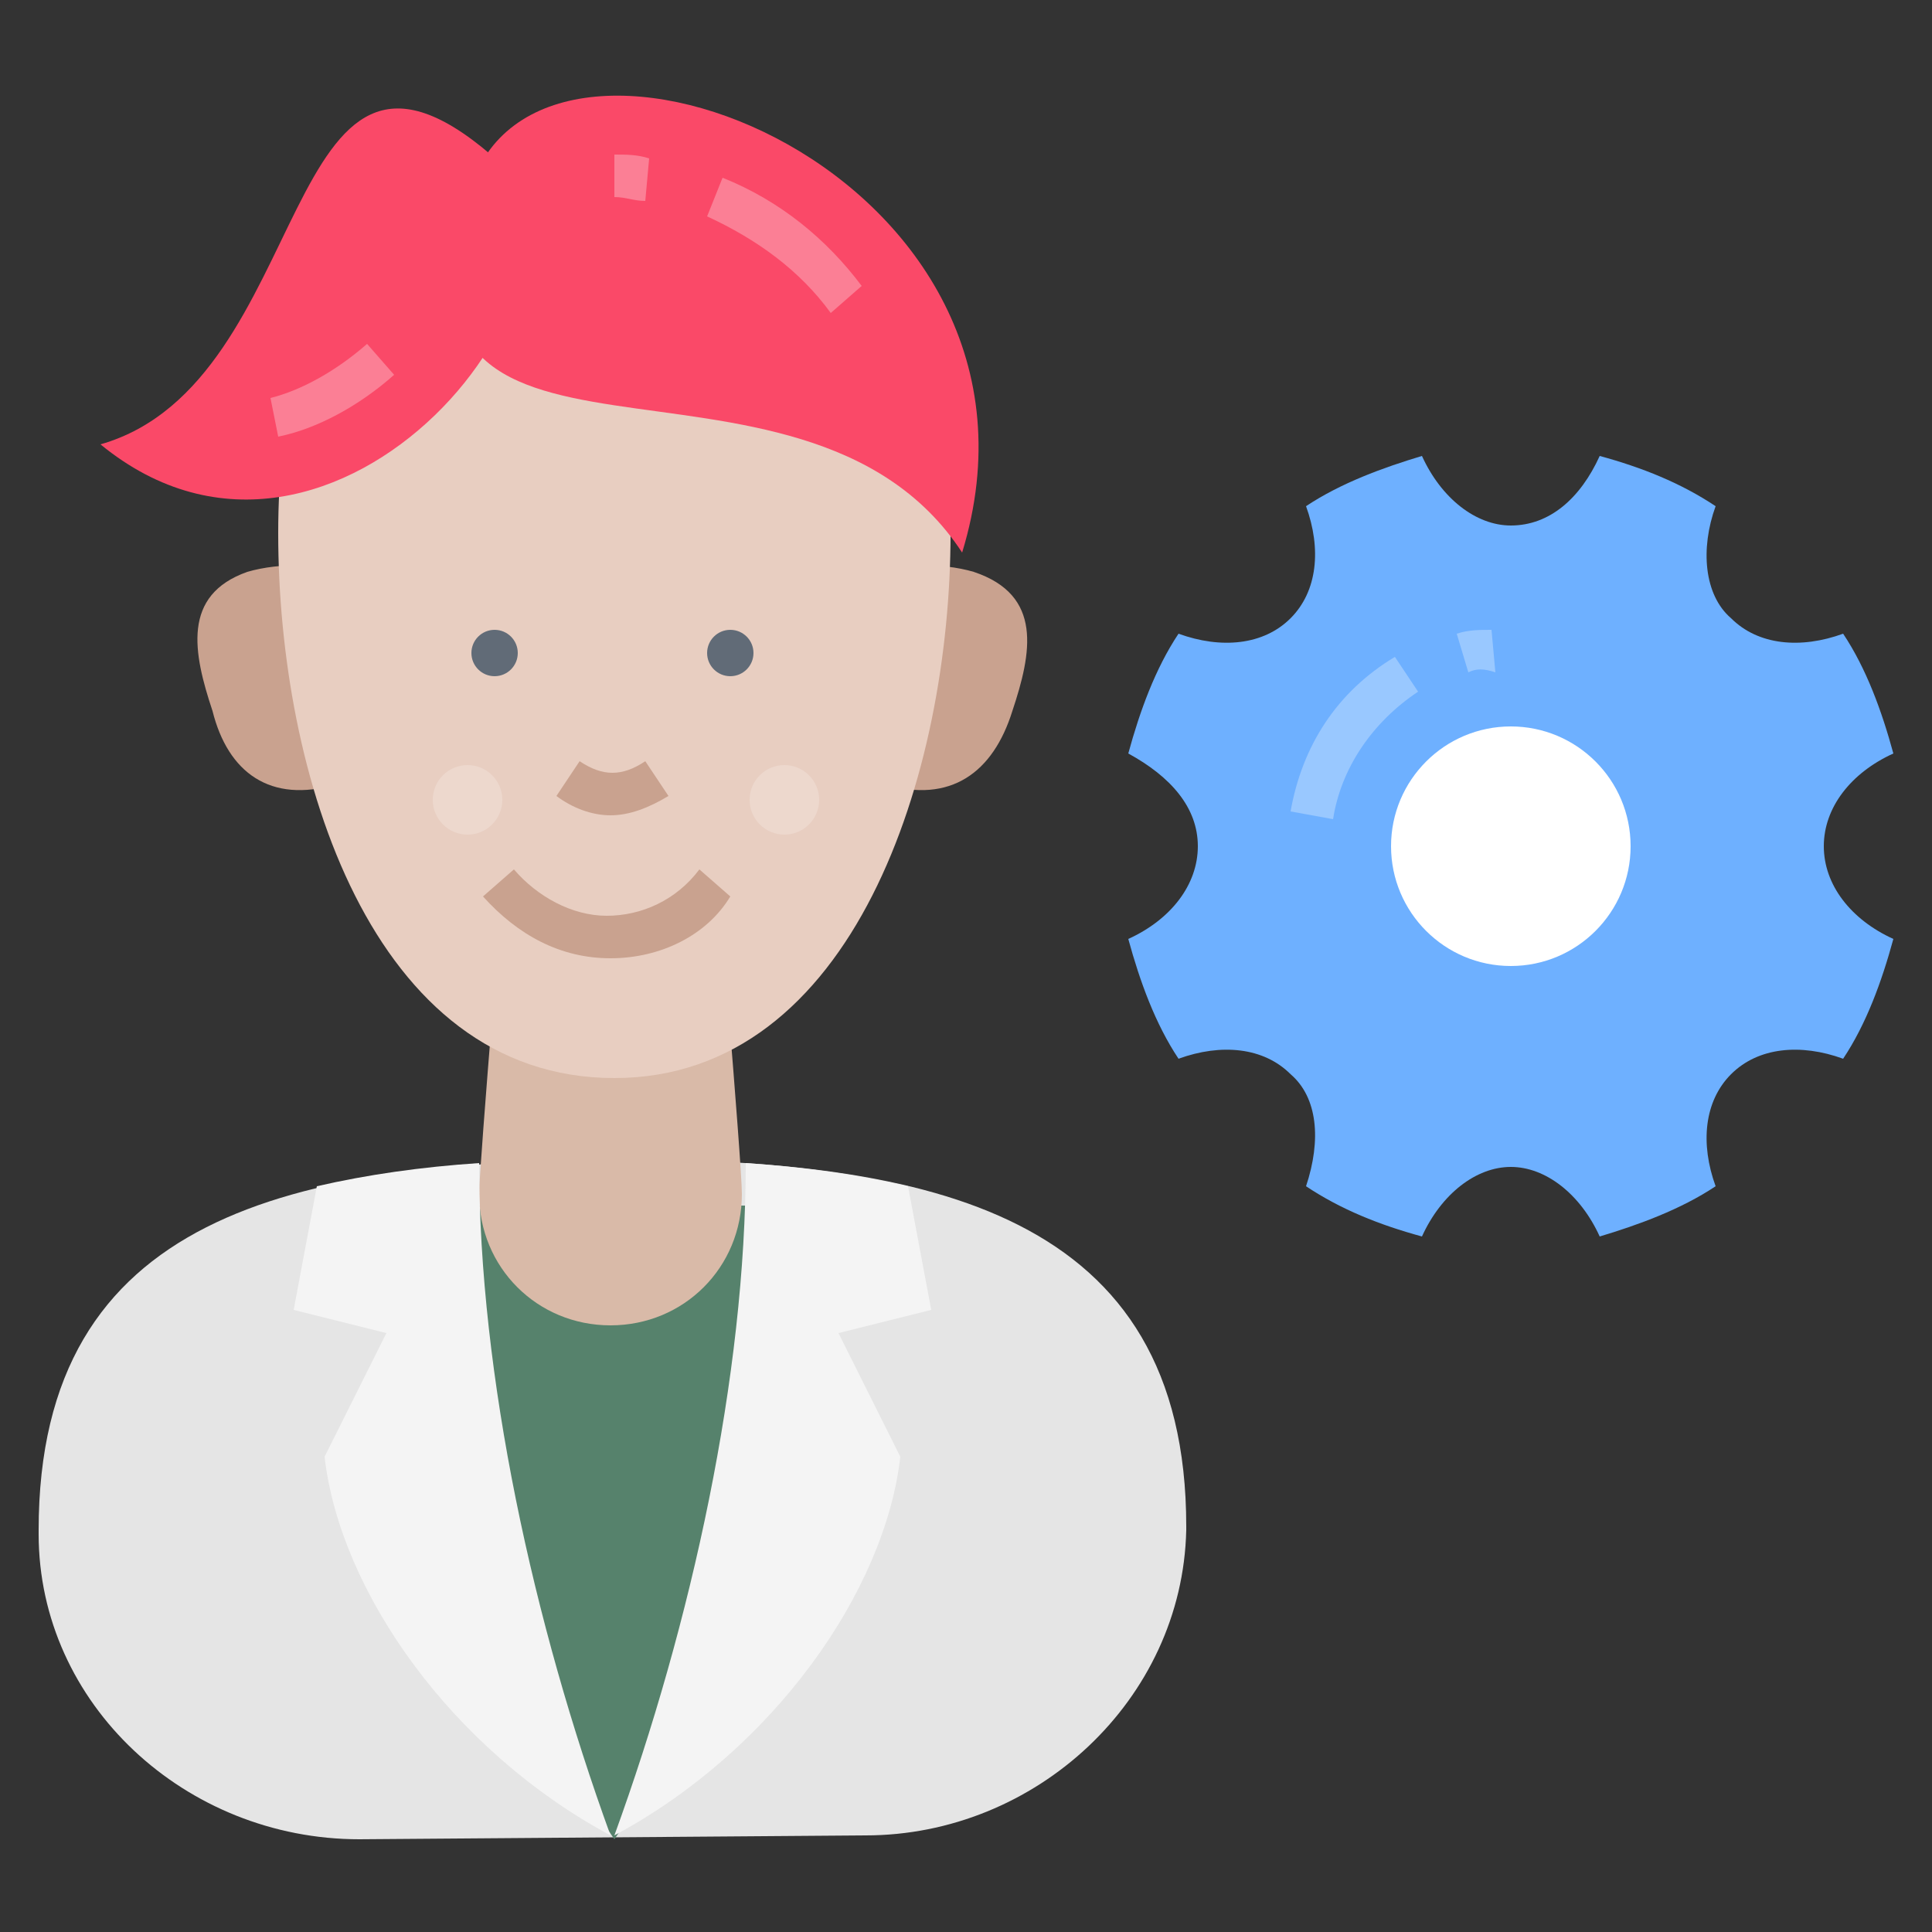 <?xml version="1.0" encoding="utf-8"?>
<!-- Generator: Adobe Illustrator 18.0.0, SVG Export Plug-In . SVG Version: 6.00 Build 0)  -->
<!DOCTYPE svg PUBLIC "-//W3C//DTD SVG 1.1//EN" "http://www.w3.org/Graphics/SVG/1.1/DTD/svg11.dtd">
<svg version="1.1" id="Layer_1" xmlns="http://www.w3.org/2000/svg" xmlns:xlink="http://www.w3.org/1999/xlink" x="0px" y="0px"
	 viewBox="0 0 50 50" enable-background="new 0 0 50 50" xml:space="preserve">
<rect x="0" y="0" width="50" height="50" fill="#333333" stroke="none"/>
<g>
	<g>
		<g>
			<path fill="#E5E5E5" d="M22.4,47.5c4.4,0,8.2-3.5,8.3-7.9c0,0,0,0,0-0.1c0-8.1-6.6-9.5-14.8-9.5C7.6,30.1,1,31.4,1,39.6
				c0,0,0,0,0,0.1c0,4.4,3.8,7.9,8.3,7.9L22.4,47.5L22.4,47.5z"/>
		</g>
		<g>
			<path fill="#56826C" d="M10.4,31.2c-0.3,5.5,1.8,11,5.5,16.4c3.3-4.8,5.3-10.2,5.5-16.4C21.4,31.2,10.4,31.2,10.4,31.2z"/>
		</g>
		<g>
			<path fill="#D9BAA8" d="M13.1,21.9c0,0-0.7,8.3-0.7,9c0,1.9,1.5,3.4,3.4,3.4s3.4-1.5,3.4-3.4c0-0.8-0.7-9-0.7-9H13.1z"/>
		</g>
		<g>
			<g>
				<path fill="#C9A28F" d="M26.2,18.4c-0.5,1.6-1.6,2.4-3.3,1.9c-1.7-0.5-3.4-2.2-2.9-3.8c0.5-1.6,3.5-2.2,5.2-1.7
					C27,15.4,26.7,16.9,26.2,18.4z"/>
			</g>
			<g>
				<path fill="#C9A28F" d="M5.5,18.4C5.9,20,7,20.8,8.7,20.3s3.4-2.2,2.9-3.8c-0.5-1.6-3.5-2.2-5.2-1.7C4.7,15.4,5,16.9,5.5,18.4z"
					/>
			</g>
		</g>
		<g>
			<path fill="#E8CEC1" d="M24.6,13.8c0,6.2-2.5,14.1-8.7,14.1c-6.3,0-8.7-7.9-8.7-14.1s2.5-8.4,8.7-8.4
				C22.1,5.3,24.6,7.5,24.6,13.8z"/>
		</g>
		<g>
			<path fill="#FA4968" d="M2.6,11.5C8.2,9.9,7.2-0.7,12.7,4C16.2,7,8.7,16.5,2.6,11.5z"/>
		</g>
		<g opacity="0.3">
			<path fill="#FFFFFF" d="M7.2,11.3l-0.2-1c0.8-0.2,1.7-0.7,2.5-1.4l0.7,0.8C9.3,10.5,8.2,11.1,7.2,11.3z"/>
		</g>
		<g>
			<path fill="#FA4968" d="M24.9,14.3c-4.2-6.4-15.6-0.6-12.7-9.5C14.1-0.9,27.9,4.5,24.9,14.3z"/>
		</g>
		<g opacity="0.3">
			<path fill="#FFFFFF" d="M21.5,8.1c-0.8-1.1-1.9-1.9-3.2-2.5l0.4-1c1.5,0.6,2.7,1.6,3.6,2.8L21.5,8.1z"/>
		</g>
		<g opacity="0.3">
			<path fill="#FFFFFF" d="M16.7,5.2c-0.3,0-0.5-0.1-0.8-0.1V4c0.3,0,0.6,0,0.9,0.1L16.7,5.2z"/>
		</g>
		<g>
			<g>
				<line fill="none" x1="18.1" y1="15" x2="20.3" y2="15"/>
			</g>
			<g>
				<circle fill="#616B77" cx="18.9" cy="16.9" r="0.6"/>
			</g>
		</g>
		<g>
			<path fill="#E5E5E5" d="M14.7,20.2c0.7,0.5,1.5,0.5,2.3,0"/>
			<path fill="#C9A28F" d="M15.8,21.1c-0.5,0-1-0.2-1.4-0.5l0.6-0.9c0.6,0.4,1.1,0.4,1.7,0l0.6,0.9C16.8,20.9,16.3,21.1,15.8,21.1z"
				/>
		</g>
		<g>
			<g>
				<line fill="none" x1="13.6" y1="15" x2="11.3" y2="15"/>
			</g>
			<g>
				<circle fill="#616B77" cx="12.8" cy="16.9" r="0.6"/>
			</g>
		</g>
		<g>
			<path fill="#C9A28F" d="M15.8,24.8c-1.3,0-2.4-0.6-3.3-1.6l0.8-0.7c0.6,0.7,1.5,1.2,2.4,1.2c0.9,0,1.8-0.4,2.4-1.2l0.8,0.7
				C18.3,24.2,17.1,24.8,15.8,24.8z"/>
		</g>
		<g opacity="0.2">
			<circle fill="#FFFFFF" cx="20.3" cy="20.7" r="0.9"/>
		</g>
		<g opacity="0.2">
			<circle fill="#FFFFFF" cx="12.1" cy="20.7" r="0.9"/>
		</g>
		<g>
			<path fill="#F4F4F4" d="M21.7,34.5l1.6,3.2c-0.4,3.5-3.3,7.6-7.4,9.8c2-5.5,3.4-11.9,3.4-17.4c1.5,0.1,2.9,0.3,4.2,0.6l0.6,3.2
				L21.7,34.5z"/>
		</g>
		<g>
			<path fill="#F4F4F4" d="M10,34.5l-1.6,3.2c0.4,3.5,3.3,7.6,7.4,9.8c-2-5.5-3.4-11.9-3.4-17.4c-1.5,0.1-2.9,0.3-4.2,0.6l-0.6,3.2
				L10,34.5z"/>
		</g>
	</g>
	<g>
		<path fill="#6EB0FF" d="M49,24.3c-0.3,1.1-0.7,2.2-1.3,3.1c-1.1-0.4-2.2-0.3-2.9,0.4c-0.7,0.7-0.8,1.8-0.4,2.9c-0.9,0.6-2,1-3,1.3
			c-0.5-1.1-1.4-1.8-2.3-1.8s-1.8,0.7-2.3,1.8c-1.1-0.3-2.1-0.7-3-1.3c0.4-1.2,0.3-2.3-0.4-2.9c-0.7-0.7-1.8-0.8-2.9-0.4
			c-0.6-0.9-1-2-1.3-3.1c1.1-0.5,1.8-1.4,1.8-2.4s-0.7-1.8-1.8-2.4c0.3-1.1,0.7-2.2,1.3-3.1c1.1,0.4,2.2,0.3,2.9-0.4
			c0.7-0.7,0.8-1.8,0.4-2.9c0.9-0.6,2-1,3-1.3c0.5,1.1,1.4,1.8,2.3,1.8c1,0,1.8-0.7,2.3-1.8c1.1,0.3,2.1,0.7,3,1.3
			c-0.4,1.1-0.3,2.3,0.4,2.9c0.7,0.7,1.8,0.8,2.9,0.4c0.6,0.9,1,2,1.3,3.1c-1.1,0.5-1.8,1.4-1.8,2.4S47.9,23.8,49,24.3z"/>
	</g>
	<g opacity="0.3">
		<path fill="#FFFFFF" d="M34.5,21.2L33.4,21c0.3-1.7,1.2-3.1,2.7-4l0.6,0.9C35.5,18.7,34.7,19.9,34.5,21.2z"/>
	</g>
	<g opacity="0.3">
		<path fill="#FFFFFF" d="M38,17.4l-0.3-1c0.3-0.1,0.6-0.1,0.9-0.1l0.1,1.1C38.4,17.3,38.2,17.3,38,17.4z"/>
	</g>
	<g>
		<circle fill="#FFFFFF" cx="39.1" cy="21.9" r="3.1"/>
	</g>
</g>
</svg>
